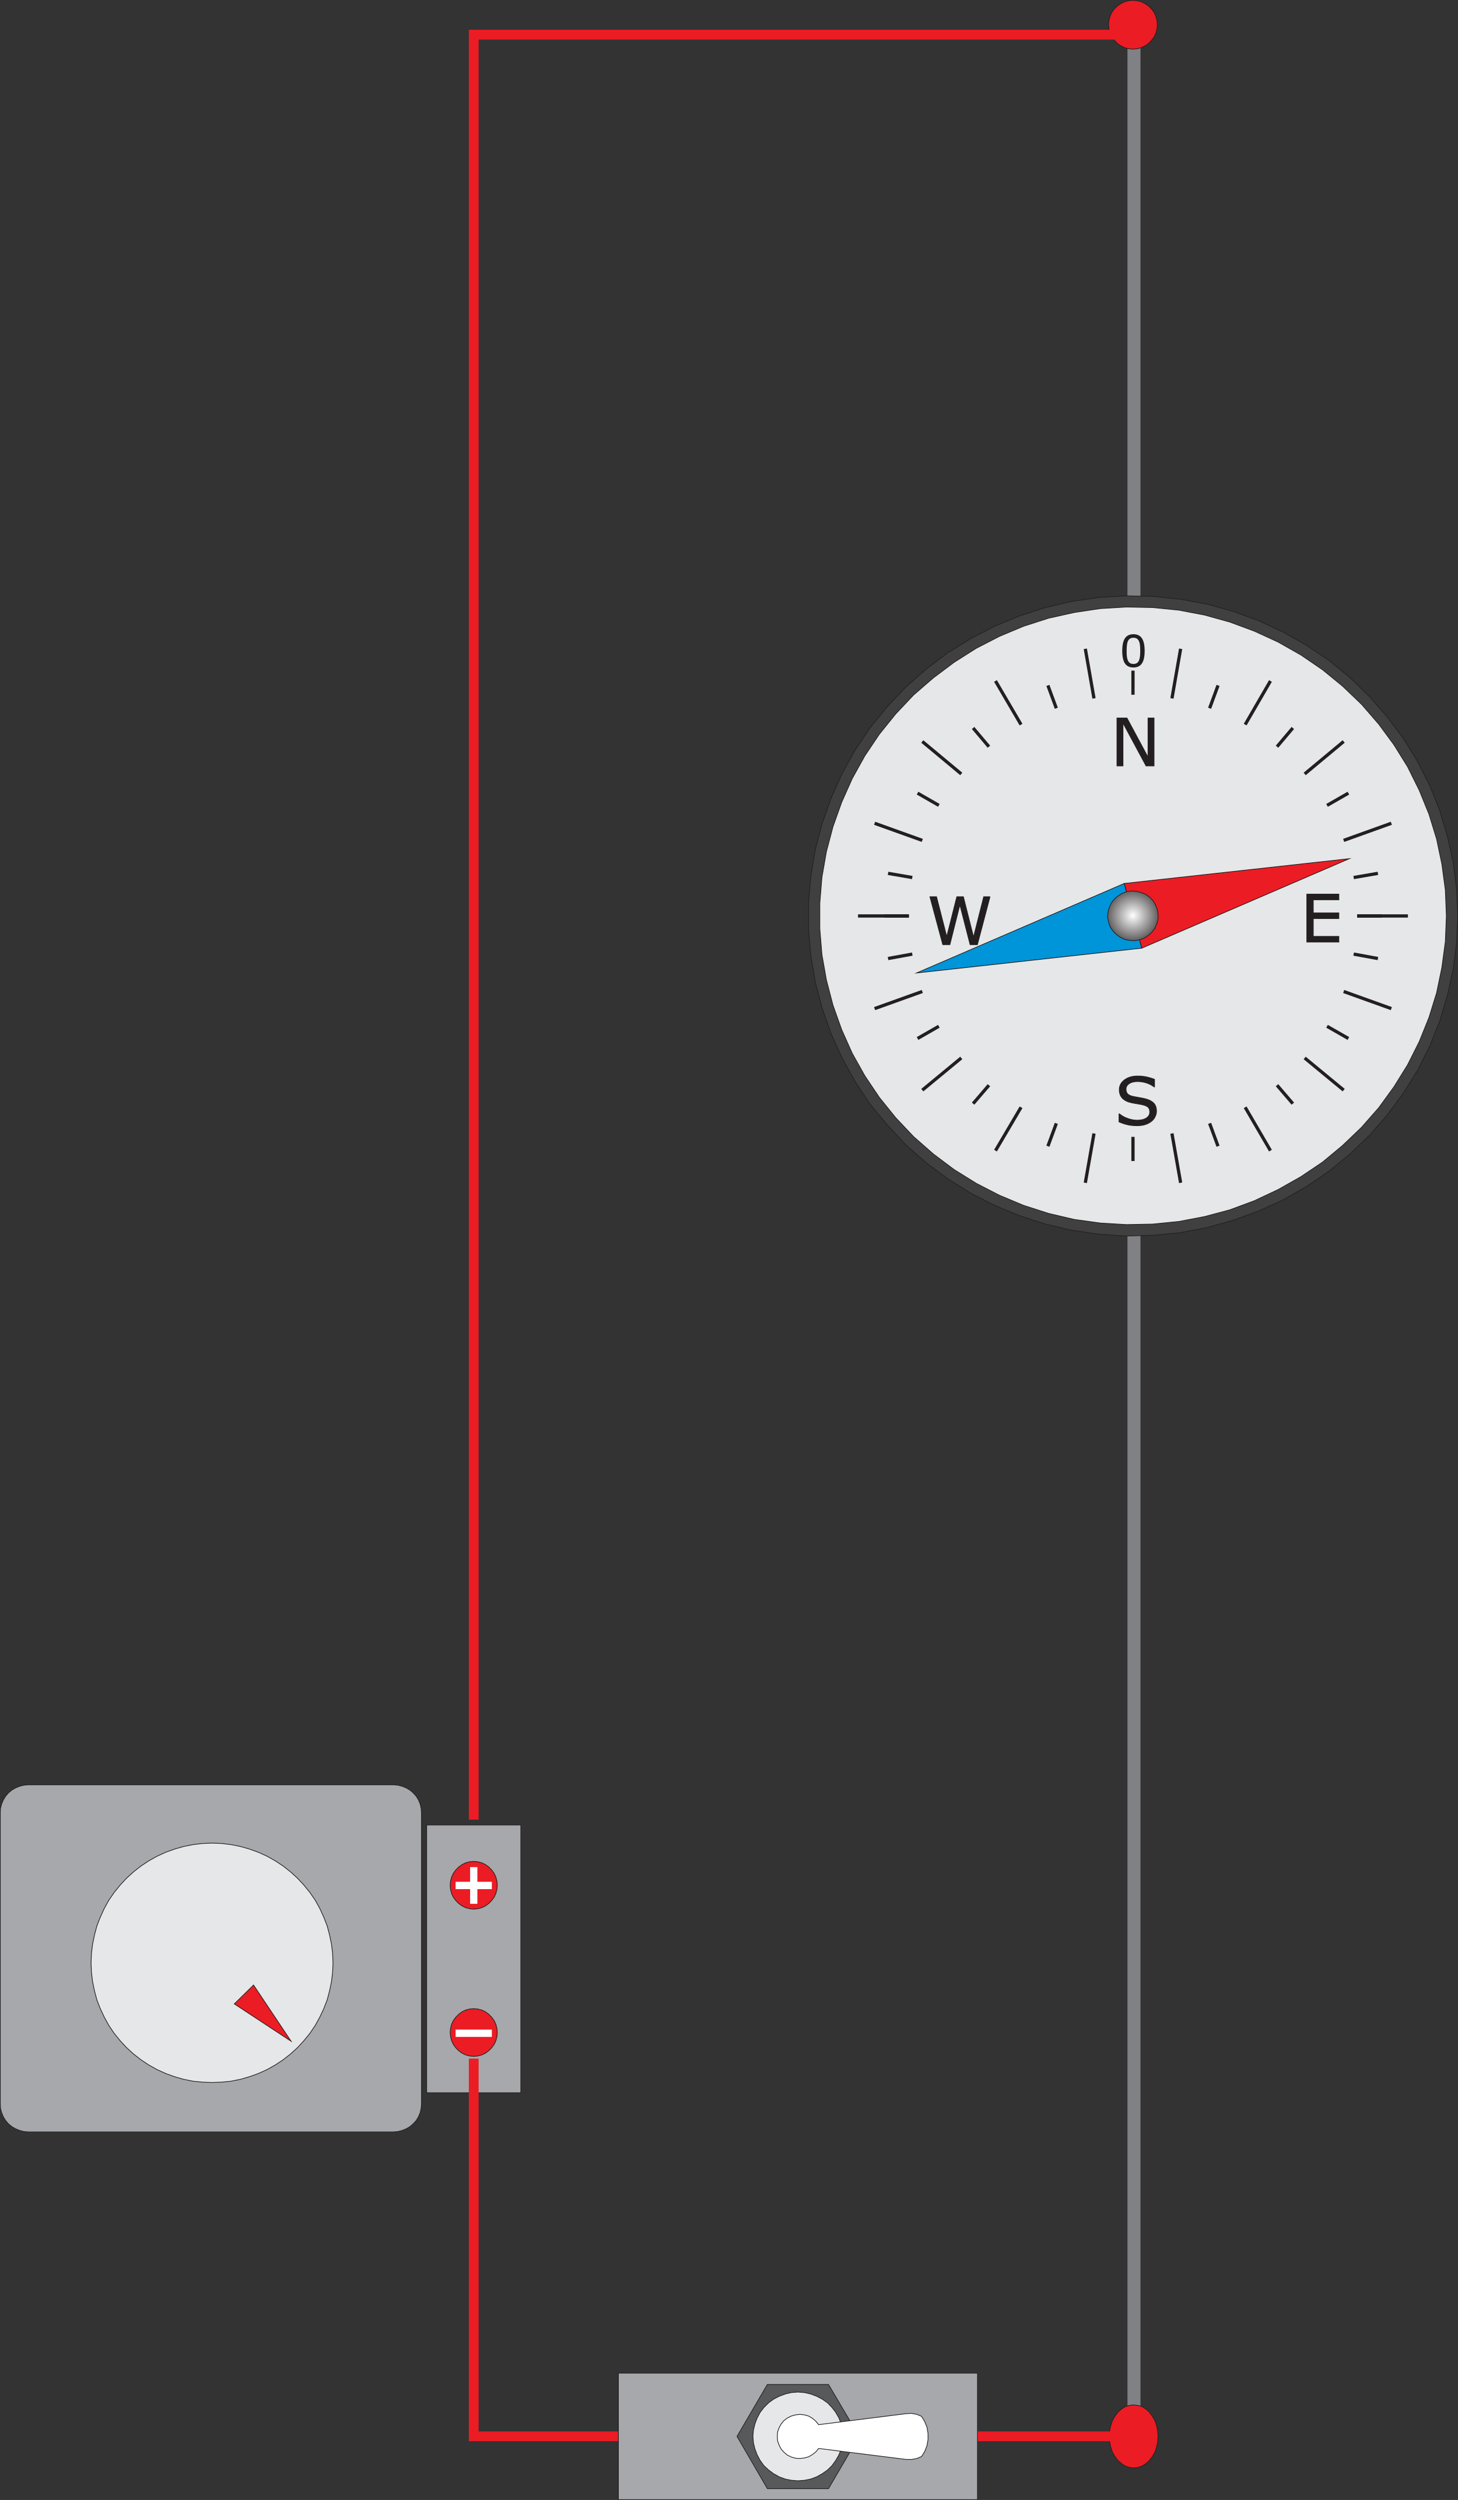 <?xml version="1.0" encoding="UTF-8" standalone="no"?>
<!-- Generator: Adobe Illustrator 16.0.0, SVG Export Plug-In . SVG Version: 6.00 Build 0)  -->
<svg xmlns:rdf="http://www.w3.org/1999/02/22-rdf-syntax-ns#" xmlns="http://www.w3.org/2000/svg" enable-background="new 0 0 480 800" xml:space="preserve" height="100%" viewBox="0 0 448.188 768.188" width="100%" version="1.1" y="0px" x="0px" xmlns:cc="http://creativecommons.org/ns#" xmlns:dc="http://purl.org/dc/elements/1.1/"><rect x="0" y="0" width="448.188" height="768.188" fill="#333333" stroke="none"/><g fill-rule="evenodd" clip-rule="evenodd" transform="translate(-15.906,-26.906)"><polygon stroke="#231f20" points="20.67,576.3,19.518,576.98,18.479,577.84,17.615,578.86,16.923,580.01,16.404,581.26,16.057,582.57,16,583.88,16,673.45,16.057,674.76,16.404,676.07,16.923,677.33,17.615,678.47,18.479,679.49,19.518,680.35,20.67,681.03,21.94,681.54,23.267,681.89,24.593,682,136.88,682,138.2,681.89,139.53,681.54,140.8,681.03,141.95,680.35,142.94,679.49,143.86,678.47,144.55,677.33,145.07,676.07,145.36,674.76,145.47,673.45,145.47,583.88,145.36,582.57,145.07,581.26,144.55,580.01,143.86,578.86,142.94,577.84,141.95,576.98,140.8,576.3,139.53,575.79,138.2,575.45,136.88,575.33,24.593,575.33,23.267,575.45,21.94,575.79" stroke-miterlimit="22.926" stroke-width="0.216" fill="#a6a8ab"/><rect height="82.285" width="28.941" stroke="#231f20" stroke-miterlimit="22.926" y="587.68" x="147.06" stroke-width="0.216" fill="#a6a8ab"/><polygon stroke="#231f20" points="157.91,645.1,156.88,645.87,156.02,646.74,155.26,647.78,154.72,648.93,154.4,650.19,154.29,651.45,154.4,652.7,154.72,653.96,155.26,655.11,156.02,656.15,156.88,657.02,157.91,657.79,159.04,658.34,160.29,658.67,161.53,658.78,162.77,658.67,164.02,658.34,165.15,657.79,166.18,657.02,167.04,656.15,167.8,655.11,168.34,653.96,168.66,652.7,168.77,651.45,168.66,650.19,168.34,648.93,167.8,647.78,167.04,646.74,166.18,645.87,165.15,645.1,164.02,644.56,162.77,644.23,161.53,644.12,160.29,644.23,159.04,644.56" stroke-miterlimit="22.926" stroke-width="0.216" fill="#ec1c24"/><rect height="2.254" width="11.138" y="650.55" x="155.96" fill="#FFF"/><polygon stroke="#231f20" points="165.15,612.54,166.18,611.78,167.04,610.9,167.8,609.87,168.34,608.72,168.66,607.46,168.77,606.2,168.66,604.94,168.34,603.69,167.8,602.54,167.04,601.5,166.18,600.62,165.15,599.86,164.02,599.31,162.77,598.98,161.53,598.87,160.29,598.98,159.04,599.31,157.91,599.86,156.88,600.62,156.02,601.5,155.26,602.54,154.72,603.69,154.4,604.94,154.29,606.2,154.4,607.46,154.72,608.72,155.26,609.87,156.02,610.9,156.88,611.78,157.91,612.54,159.04,613.09,160.29,613.42,161.53,613.53,162.77,613.42,164.02,613.09" stroke-miterlimit="22.926" stroke-width="0.216" fill="#ec1c24"/><rect height="11.273" width="2.228" y="600.63" x="160.42" fill="#FFF"/><rect height="2.255" width="11.137" y="605.14" x="155.96" fill="#FFF"/><polygon stroke="#231f20" points="100.52,598.7,97.964,597.27,95.296,596.06,92.569,595.08,89.785,594.28,86.885,593.71,83.984,593.36,81.084,593.25,78.185,593.36,75.283,593.71,72.384,594.28,69.599,595.08,66.873,596.06,64.204,597.27,61.652,598.7,59.216,600.31,56.953,602.09,54.807,604.04,52.835,606.16,50.979,608.46,49.354,610.81,47.962,613.33,46.745,615.98,45.699,618.67,44.946,621.48,44.366,624.3,44.017,627.16,43.901,630.03,44.017,632.96,44.366,635.83,44.946,638.64,45.699,641.46,46.745,644.15,47.962,646.73,49.354,649.26,50.979,651.67,52.835,653.96,54.807,656.09,56.953,658.04,59.216,659.82,61.652,661.43,64.204,662.86,66.873,664.06,69.599,665.04,72.384,665.84,75.283,666.42,78.185,666.7,81.084,666.82,83.984,666.7,86.885,666.42,89.785,665.84,92.569,665.04,95.296,664.06,97.964,662.86,100.52,661.43,102.95,659.82,105.22,658.04,107.36,656.09,109.33,653.96,111.19,651.67,112.81,649.26,114.21,646.73,115.42,644.15,116.47,641.46,117.22,638.64,117.8,635.83,118.15,632.96,118.27,630.03,118.15,627.16,117.8,624.3,117.22,621.48,116.47,618.67,115.42,615.98,114.21,613.33,112.81,610.81,111.19,608.46,109.33,606.16,107.36,604.04,105.22,602.09,102.95,600.31" stroke-miterlimit="22.926" stroke-width="0.216" fill="#e6e7e8"/><polygon stroke="#231f20" points="93.846,636.86,105.39,654.14,87.929,642.66" stroke-miterlimit="22.926" stroke-width="0.216" fill="#ec1c24"/></g><g stroke-miterlimit="22.926" clip-rule="evenodd" transform="translate(-15.906,-26.906)"><line stroke-width="4" y2="768.68" x2="364.49" stroke="#808184" y1="37.554" x1="364.49" fill="none"/><polygon fill-rule="evenodd" stroke="#231f20" points="365.68,766.03,364.36,765.88,363.11,766.03,361.8,766.4,360.66,767.13,359.57,768.09,358.66,769.34,357.86,770.67,357.35,772.21,357,773.83,356.89,775.53,357,777.22,357.35,778.84,357.86,780.39,358.66,781.79,359.57,782.97,360.66,783.93,361.8,784.66,363.11,785.1,364.36,785.25,365.68,785.1,366.99,784.66,368.13,783.93,369.21,782.97,370.12,781.79,370.92,780.39,371.44,778.84,371.78,777.22,371.89,775.53,371.78,773.83,371.44,772.21,370.92,770.67,370.12,769.34,369.21,768.09,368.13,767.13,366.99,766.4" stroke-width="0.216" fill="#ec1c24"/><polygon fill-rule="evenodd" stroke="#231f20" points="371.22,37.058,371.56,35.807,371.67,34.5,371.56,33.194,371.22,31.944,370.7,30.75,369.9,29.671,368.99,28.762,367.91,28.023,366.77,27.455,365.46,27.113,364.14,27,362.89,27.113,361.58,27.455,360.44,28.023,359.35,28.762,358.44,29.671,357.64,30.75,357.13,31.944,356.78,33.194,356.67,34.5,356.78,35.807,357.13,37.058,357.64,38.249,358.44,39.273,359.35,40.24,360.44,40.979,361.58,41.546,362.89,41.887,364.14,42,365.46,41.887,366.77,41.546,367.91,40.979,368.99,40.24,369.9,39.273,370.7,38.249" stroke-width="0.216" fill="#ec1c24"/><polyline stroke="#ec1c24" points="360.85,775.53,161.53,775.53,161.53,659.47" stroke-width="3" fill="none"/><polyline stroke="#ec1c24" points="161.53,586.03,161.53,37.554,365.71,37.554" stroke-width="3" fill="none"/></g><g transform="translate(-15.906,-26.906)"><polygon fill-rule="evenodd" stroke="#231f20" points="314.31,393.55,321.68,397.3,329.37,400.49,337.3,403.04,345.48,404.96,353.74,406.15,362.08,406.71,370.41,406.47,378.75,405.68,387.01,404.08,395.02,401.85,402.88,398.98,410.41,395.55,417.69,391.4,424.57,386.69,430.97,381.43,436.96,375.68,442.38,369.46,447.32,362.76,451.7,355.74,455.42,348.32,458.49,340.66,460.84,332.76,462.62,324.71,463.68,316.57,464,308.36,463.68,300.14,462.62,291.92,460.84,283.87,458.49,275.97,455.42,268.31,451.7,260.97,447.32,253.87,442.38,247.25,436.96,241.03,430.97,235.21,424.57,229.94,417.69,225.32,410.41,221.17,402.88,217.66,395.02,214.79,387.01,212.55,378.75,211.04,370.41,210.16,362.08,210,353.74,210.48,345.48,211.68,337.3,213.59,329.37,216.14,321.68,219.33,314.31,223.16,307.19,227.55,300.55,232.58,294.31,238.08,288.65,244.06,283.38,250.52,278.77,257.38,274.8,264.56,271.4,272.14,268.65,279.88,266.55,287.86,265.17,295.99,264.44,304.21,264.44,312.42,265.17,320.64,266.55,328.78,268.65,336.76,271.4,344.57,274.8,352.07,278.77,359.25,283.38,366.19,288.65,372.57,294.31,378.64,300.55,384.14,307.19,389.08" stroke-miterlimit="22.926" clip-rule="evenodd" stroke-width="0.216" fill="#404041"/><polygon fill-rule="evenodd" stroke="#231f20" points="316.01,390.52,323.14,394.19,330.58,397.3,338.27,399.77,346.13,401.61,354.14,402.72,362.16,403.2,370.25,403.04,378.27,402.24,386.2,400.73,393.97,398.65,401.5,395.86,408.79,392.43,415.83,388.45,422.47,383.98,428.62,378.87,434.45,373.29,439.71,367.31,444.41,360.84,448.62,354.06,452.18,346.97,455.17,339.55,457.52,331.97,459.14,324.15,460.2,316.26,460.52,308.36,460.2,300.38,459.14,292.48,457.52,284.74,455.17,277.09,452.18,269.75,448.62,262.57,444.41,255.79,439.71,249.41,434.45,243.34,428.62,237.76,422.47,232.73,415.83,228.19,408.79,224.2,401.5,220.85,393.97,218.06,386.2,215.9,378.27,214.39,370.25,213.59,362.16,213.43,354.14,213.91,346.13,215.11,338.27,216.86,330.58,219.33,323.14,222.44,316.01,226.11,309.21,230.42,302.82,235.21,296.74,240.47,291.24,246.3,286.22,252.52,281.77,259.14,277.88,266.16,274.64,273.42,271.97,280.92,269.95,288.57,268.57,296.47,267.92,304.37,267.92,312.34,268.57,320.24,269.95,328.06,271.97,335.8,274.64,343.3,277.88,350.56,281.77,357.49,286.22,364.12,291.24,370.34,296.74,376.16,302.82,381.5,309.21,386.29" stroke-miterlimit="22.926" clip-rule="evenodd" stroke-width="0.216" fill="#e6e7e8"/><line stroke-width="1" y2="351.99" x2="311.4" stroke="#231f20" stroke-miterlimit="22.926" y1="361.88" clip-rule="evenodd" x1="299.42" fill="none"/><line stroke-width="1" y2="346.01" x2="297.96" stroke="#231f20" stroke-miterlimit="22.926" y1="342.26" clip-rule="evenodd" x1="304.51" fill="none"/><line stroke-width="1" y2="336.83" x2="284.76" stroke="#231f20" stroke-miterlimit="22.926" y1="331.57" clip-rule="evenodd" x1="299.42" fill="none"/><line stroke-width="1" y2="320.08" x2="296.34" stroke="#231f20" stroke-miterlimit="22.926" y1="321.44" clip-rule="evenodd" x1="288.89" fill="none"/><line stroke-width="1" y2="308.36" x2="287.76" stroke="#231f20" stroke-miterlimit="22.926" y1="308.36" clip-rule="evenodd" x1="295.29" fill="none"/><line stroke-width="1" y2="308.36" x2="279.66" stroke="#231f20" stroke-miterlimit="22.926" y1="308.36" clip-rule="evenodd" x1="295.29" fill="none"/><line stroke-width="1" y2="296.55" x2="296.34" stroke="#231f20" stroke-miterlimit="22.926" y1="295.27" clip-rule="evenodd" x1="288.89" fill="none"/><line stroke-width="1" y2="279.88" x2="284.76" stroke="#231f20" stroke-miterlimit="22.926" y1="285.14" clip-rule="evenodd" x1="299.42" fill="none"/><line stroke-width="1" y2="274.38" x2="304.51" stroke="#231f20" stroke-miterlimit="22.926" y1="270.62" clip-rule="evenodd" x1="297.96" fill="none"/><line stroke-width="1" y2="254.75" x2="299.42" stroke="#231f20" stroke-miterlimit="22.926" y1="264.72" clip-rule="evenodd" x1="311.4" fill="none"/><line stroke-width="1" y2="256.35" x2="319.9" stroke="#231f20" stroke-miterlimit="22.926" y1="250.6" clip-rule="evenodd" x1="315.04" fill="none"/><line stroke-width="1" y2="236.16" x2="321.92" stroke="#231f20" stroke-miterlimit="22.926" y1="249.56" clip-rule="evenodd" x1="329.77" fill="none"/><line stroke-width="1" y2="244.54" x2="340.62" stroke="#231f20" stroke-miterlimit="22.926" y1="237.52" clip-rule="evenodd" x1="338.03" fill="none"/><line stroke-width="1" y2="226.27" x2="349.53" stroke="#231f20" stroke-miterlimit="22.926" y1="241.51" clip-rule="evenodd" x1="352.2" fill="none"/><line stroke-width="1" y2="226.27" x2="378.83" stroke="#231f20" stroke-miterlimit="22.926" y1="241.51" clip-rule="evenodd" x1="376.16" fill="none"/><line stroke-width="1" y2="244.54" x2="387.74" stroke="#231f20" stroke-miterlimit="22.926" y1="237.52" clip-rule="evenodd" x1="390.33" fill="none"/><line stroke-width="1" y2="236.16" x2="406.44" stroke="#231f20" stroke-miterlimit="22.926" y1="249.56" clip-rule="evenodd" x1="398.67" fill="none"/><line stroke-width="1" y2="256.35" x2="408.46" stroke="#231f20" stroke-miterlimit="22.926" y1="250.6" clip-rule="evenodd" x1="413.32" fill="none"/><line stroke-width="1" y2="254.75" x2="428.95" stroke="#231f20" stroke-miterlimit="22.926" y1="264.72" clip-rule="evenodd" x1="416.96" fill="none"/><line stroke-width="1" y2="274.38" x2="423.84" stroke="#231f20" stroke-miterlimit="22.926" y1="270.62" clip-rule="evenodd" x1="430.4" fill="none"/><line stroke-width="1" y2="279.88" x2="443.6" stroke="#231f20" stroke-miterlimit="22.926" y1="285.14" clip-rule="evenodd" x1="428.95" fill="none"/><line stroke-width="1" y2="296.55" x2="432.02" stroke="#231f20" stroke-miterlimit="22.926" y1="295.27" clip-rule="evenodd" x1="439.47" fill="none"/><line stroke-width="1" y2="308.36" x2="448.7" stroke="#231f20" stroke-miterlimit="22.926" y1="308.36" clip-rule="evenodd" x1="433.08" fill="none"/><line stroke-width="1" y2="308.36" x2="433.08" stroke="#231f20" stroke-miterlimit="22.926" y1="308.36" clip-rule="evenodd" x1="440.69" fill="none"/><line stroke-width="1" y2="321.44" x2="439.47" stroke="#231f20" stroke-miterlimit="22.926" y1="320.08" clip-rule="evenodd" x1="432.02" fill="none"/><line stroke-width="1" y2="331.57" x2="428.95" stroke="#231f20" stroke-miterlimit="22.926" y1="336.83" clip-rule="evenodd" x1="443.6" fill="none"/><line stroke-width="1" y2="346.01" x2="430.4" stroke="#231f20" stroke-miterlimit="22.926" y1="342.26" clip-rule="evenodd" x1="423.84" fill="none"/><line stroke-width="1" y2="351.99" x2="416.96" stroke="#231f20" stroke-miterlimit="22.926" y1="361.88" clip-rule="evenodd" x1="428.95" fill="none"/><line stroke-width="1" y2="366.03" x2="413.32" stroke="#231f20" stroke-miterlimit="22.926" y1="360.37" clip-rule="evenodd" x1="408.46" fill="none"/><line stroke-width="1" y2="380.47" x2="406.44" stroke="#231f20" stroke-miterlimit="22.926" y1="367.15" clip-rule="evenodd" x1="398.67" fill="none"/><line stroke-width="1" y2="372.09" x2="387.74" stroke="#231f20" stroke-miterlimit="22.926" y1="379.11" clip-rule="evenodd" x1="390.33" fill="none"/><line stroke-width="1" y2="390.36" x2="378.83" stroke="#231f20" stroke-miterlimit="22.926" y1="375.2" clip-rule="evenodd" x1="376.16" fill="none"/><line stroke-width="1" y2="376.24" x2="364.18" stroke="#231f20" stroke-miterlimit="22.926" y1="383.66" clip-rule="evenodd" x1="364.18" fill="none"/><line stroke-width="1" y2="232.98" x2="364.18" stroke="#231f20" stroke-miterlimit="22.926" y1="240.39" clip-rule="evenodd" x1="364.18" fill="none"/><line stroke-width="1" y2="390.36" x2="349.53" stroke="#231f20" stroke-miterlimit="22.926" y1="375.2" clip-rule="evenodd" x1="352.2" fill="none"/><line stroke-width="1" y2="372.09" x2="340.62" stroke="#231f20" stroke-miterlimit="22.926" y1="379.11" clip-rule="evenodd" x1="338.03" fill="none"/><line stroke-width="1" y2="380.47" x2="321.92" stroke="#231f20" stroke-miterlimit="22.926" y1="367.15" clip-rule="evenodd" x1="329.77" fill="none"/><line stroke-width="1" y2="360.37" x2="319.9" stroke="#231f20" stroke-miterlimit="22.926" y1="366.03" clip-rule="evenodd" x1="315.04" fill="none"/><path d="m370.66,262.26h-2.461l-7.088-13.178v13.178h-1.857v-14.731h3.082l6.467,12.03v-12.03h1.857v14.731z" stroke="#231f20" stroke-miterlimit="5" stroke-width="0.216" fill="#231f20"/><path d="m320.24,302.45-3.885,14.731h-2.24l-3.143-12.228-3.072,12.228h-2.188l-3.957-14.731h2.039l3.143,12.248,3.092-12.248h2.018l3.123,12.367,3.123-12.367h1.947z" stroke="#231f20" stroke-miterlimit="5" stroke-width="0.216" fill="#231f20"/><path d="m371.41,368.34c0,0.574-0.135,1.141-0.406,1.702s-0.65,1.036-1.139,1.425c-0.535,0.422-1.16,0.751-1.873,0.989-0.713,0.237-1.57,0.356-2.574,0.356-1.078,0-2.047-0.099-2.908-0.297-0.859-0.198-1.734-0.491-2.625-0.88v-2.454h0.141c0.756,0.62,1.631,1.098,2.621,1.435s1.92,0.504,2.791,0.504c1.23,0,2.189-0.228,2.877-0.683,0.686-0.455,1.029-1.062,1.029-1.82,0-0.653-0.164-1.134-0.488-1.444s-0.818-0.55-1.48-0.722c-0.502-0.132-1.047-0.241-1.631-0.326-0.586-0.086-1.207-0.195-1.863-0.327-1.326-0.277-2.307-0.75-2.947-1.419-0.639-0.669-0.959-1.542-0.959-2.617,0-1.233,0.529-2.244,1.588-3.032,1.057-0.788,2.398-1.182,4.025-1.182,1.051,0,2.014,0.099,2.891,0.297s1.654,0.442,2.33,0.732v2.315h-0.141c-0.568-0.475-1.316-0.869-2.244-1.182s-1.875-0.47-2.846-0.47c-1.064,0-1.92,0.218-2.566,0.653-0.645,0.436-0.969,0.996-0.969,1.682,0,0.613,0.162,1.095,0.482,1.444,0.322,0.35,0.887,0.617,1.697,0.801,0.428,0.092,1.037,0.205,1.826,0.336,0.791,0.132,1.459,0.267,2.01,0.405,1.109,0.291,1.947,0.729,2.51,1.316s0.841,1.408,0.841,2.463z" stroke="#231f20" stroke-miterlimit="5" stroke-width="0.216" fill="#231f20"/><path d="m427.47,316.38h-9.85v-14.731h9.85v1.741h-7.861v4.037h7.861v1.741h-7.861v5.471h7.861v1.741z" stroke="#231f20" stroke-miterlimit="5" stroke-width="0.216" fill="#231f20"/><path fill="#231f20" d="m367.77,226.89c0,1.763-0.279,3.057-0.84,3.881-0.559,0.825-1.428,1.237-2.605,1.237-1.197,0-2.07-0.418-2.621-1.253s-0.826-2.119-0.826-3.851c0-1.746,0.277-3.035,0.836-3.868s1.428-1.25,2.611-1.25c1.195,0,2.068,0.423,2.619,1.27,0.551,0.845,0.826,2.124,0.826,3.834zm-1.759,2.994c0.156-0.356,0.262-0.775,0.318-1.256,0.055-0.481,0.084-1.061,0.084-1.738,0-0.668-0.029-1.249-0.084-1.741-0.057-0.493-0.164-0.91-0.324-1.253-0.156-0.339-0.369-0.594-0.641-0.765-0.27-0.171-0.615-0.257-1.039-0.257-0.42,0-0.768,0.086-1.041,0.257-0.275,0.171-0.492,0.431-0.652,0.778-0.152,0.325-0.256,0.75-0.312,1.272-0.055,0.523-0.084,1.097-0.084,1.722,0,0.686,0.025,1.259,0.074,1.721,0.049,0.461,0.154,0.875,0.314,1.24,0.148,0.343,0.355,0.604,0.627,0.785,0.27,0.181,0.627,0.271,1.074,0.271,0.418,0,0.766-0.085,1.043-0.257s0.49-0.432,0.643-0.779z"/><polygon fill-rule="evenodd" stroke="#231f20" points="361.48,298.38,430.69,290.76,366.88,318.25" stroke-miterlimit="22.926" clip-rule="evenodd" stroke-width="0.216" fill="#ec1c24"/><polygon fill-rule="evenodd" stroke="#231f20" points="361.48,298.38,297.67,325.88,366.88,318.25" stroke-miterlimit="22.926" clip-rule="evenodd" stroke-width="0.216" fill="#0094d9"/><radialGradient id="SVGID_1_" gradientUnits="userSpaceOnUse" cy="307.59" cx="364.14" gradientTransform="matrix(1,0,0,0.985,0,5.246)" r="10.944"><stop stop-color="#FFF" offset="0"/><stop stop-color="#231F20" offset="1"/></radialGradient><polygon fill-rule="evenodd" stroke="#231f20" points="356.39,308.8,356.71,310.29,357.19,311.73,358.04,313,359.07,314.04,360.33,314.95,361.67,315.59,363.17,315.85,364.7,315.94,366.15,315.72,367.6,315.18,368.88,314.34,369.96,313.4,370.88,312.16,371.51,310.76,371.88,309.34,371.89,307.85,371.65,306.34,371.1,304.92,370.33,303.64,369.29,302.59,368.04,301.68,366.63,301.15,365.19,300.78,363.66,300.69,362.13,300.93,360.76,301.46,359.48,302.29,358.34,303.33,357.48,304.47,356.85,305.87,356.48,307.29" stroke-miterlimit="22.926" clip-rule="evenodd" stroke-width="0.216" fill="url(#SVGID_1_)"/></g><g fill-rule="evenodd" transform="translate(-15.906,-26.906)" stroke="#231f20" clip-rule="evenodd" stroke-miterlimit="22.926" stroke-width="0.216"><rect height="38.866" width="110.38" y="756.13" x="206" fill="#a6a8ab"/><polygon points="279.99,775.56,270.59,759.6,251.79,759.6,242.46,775.56,251.79,791.61,270.59,791.61" fill="#58595b"/><polygon points="248.65,781.21,249.57,782.94,250.72,784.53,252.17,785.88,253.7,787.01,255.46,787.99,257.29,788.67,259.2,789.05,261.19,789.2,263.18,789.05,265.09,788.67,266.92,787.99,268.68,787.01,270.29,785.88,271.66,784.53,272.81,782.94,273.8,781.21,274.49,779.41,274.87,777.52,275.03,775.56,274.87,773.61,274.49,771.72,273.8,769.92,272.81,768.18,271.66,766.68,270.29,765.24,268.68,764.12,266.92,763.21,265.09,762.53,263.18,762.08,261.19,761.93,259.2,762.08,257.29,762.53,255.46,763.21,253.7,764.12,252.17,765.24,250.72,766.68,249.57,768.18,248.65,769.92,247.97,771.72,247.51,773.61,247.35,775.56,247.51,777.52,247.97,779.41" fill="#e6e7e8"/><polygon points="265.63,781.14,264.49,781.82,263.19,782.19,261.81,782.34,260.44,782.27,259.13,781.89,257.91,781.29,256.84,780.38,256,779.41,255.39,778.2,254.93,776.92,254.85,775.56,254.93,774.21,255.39,772.93,256,771.8,256.84,770.74,257.91,769.92,259.13,769.31,260.44,768.94,261.81,768.79,263.19,768.94,264.49,769.31,265.63,769.99,266.7,770.9,267.54,771.95,294.53,768.56,296.13,768.48,297.74,768.79,299.19,769.39,300.18,771.04,300.87,772.78,301.18,774.66,301.18,776.54,300.87,778.35,300.18,780.16,299.19,781.74,297.74,782.34,296.13,782.64,294.53,782.64,267.54,779.26,266.7,780.31" fill="#FFF"/></g></svg>
